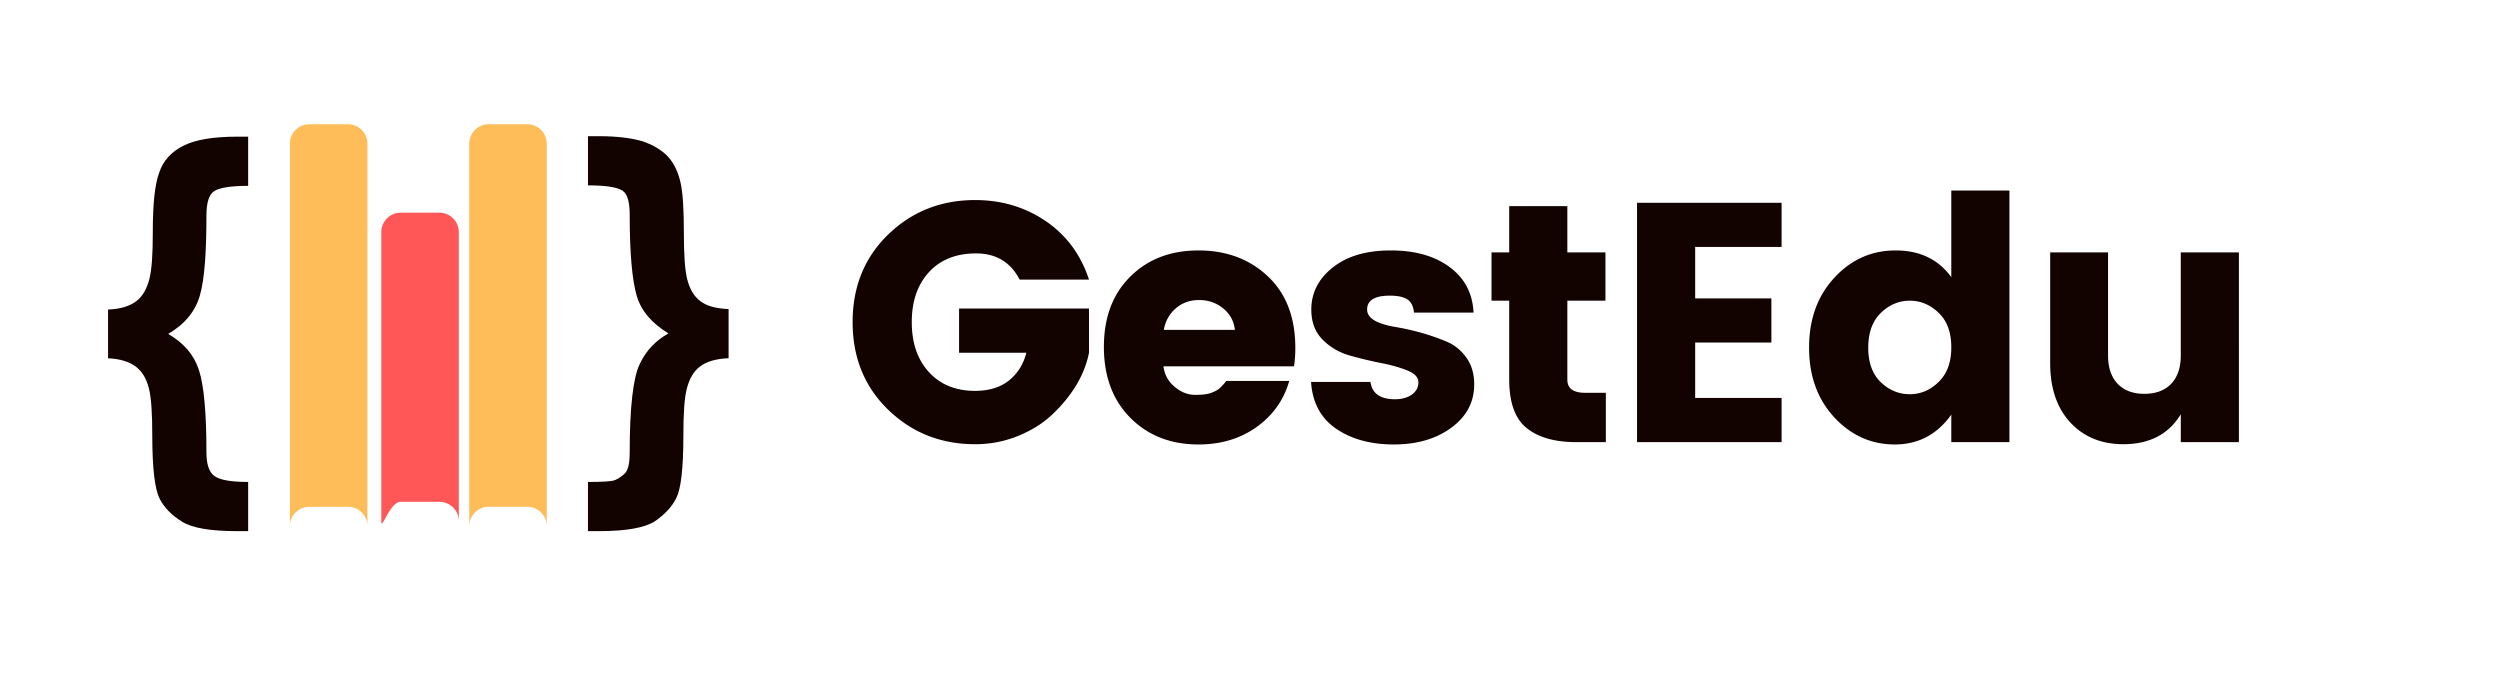 <svg xmlns="http://www.w3.org/2000/svg" width="180" viewBox="0 0 281.25 84" height="50" version="1.0">
  <defs>
    <clipPath id="prefix__a">
      <path d="M2 16h76v48.398H2zm0 0" />
    </clipPath>
    <clipPath id="prefix__b">
      <path d="M24 15.031h10V64H24zm0 0" />
    </clipPath>
    <clipPath id="prefix__c">
      <path d="M46 15.031h10V64H46zm0 0" />
    </clipPath>
  </defs>
  <g clip-path="url(#prefix__a)">
    <path fill="#120200"
      d="M77.555 43.336v-5.95c-1.504-.062-2.645-.363-3.426-.964-.781-.598-1.262-1.442-1.563-2.582-.3-1.14-.421-3.067-.421-5.711 0-2.824-.122-4.867-.422-6.129-.301-1.262-.782-2.281-1.563-3.125-.781-.781-1.8-1.383-3.062-1.8-1.262-.364-3.004-.602-5.23-.602h-1.321v5.949c2.223 0 3.605.238 4.207.66.601.422.84 1.441.84 2.945 0 4.63.3 7.871.844 9.735.539 1.863 1.863 3.367 3.843 4.566-1.5.844-2.703 2.043-3.484 3.727-.781 1.625-1.203 5.168-1.203 10.636 0 1.325-.18 2.106-.54 2.524-.363.363-.78.66-1.202.844-.422.18-1.5.238-3.305.238v5.95h1.32c3.367 0 5.59-.423 6.793-1.204 1.2-.84 2.043-1.742 2.582-2.824.543-1.078.844-3.543.844-7.512 0-2.64.117-4.566.418-5.707.3-1.14.781-2.043 1.562-2.645.782-.601 1.926-.96 3.426-1.02zm-75.118 0c1.5.059 2.645.418 3.426 1.02.782.601 1.262 1.44 1.563 2.585.3 1.141.418 3.063.418 5.766 0 3.848.3 6.371.843 7.512.54 1.144 1.5 2.105 2.762 2.886 1.262.782 3.489 1.141 6.672 1.141h1.32v-5.95c-2.101 0-3.421-.237-4.086-.718-.66-.484-.96-1.445-.96-2.887 0-4.746-.301-8.05-.903-9.914-.597-1.863-1.86-3.304-3.722-4.386 2.043-1.203 3.304-2.766 3.843-4.688.543-1.922.782-5.11.782-9.617 0-1.563.3-2.523.902-2.941.601-.422 1.984-.665 4.144-.665v-5.949h-1.32c-2.883 0-5.047.364-6.488 1.082-1.445.723-2.465 1.805-2.945 3.246-.543 1.442-.782 3.848-.782 7.27 0 2.644-.12 4.508-.422 5.652-.3 1.14-.78 2.043-1.562 2.64-.781.602-1.922.966-3.426 1.024v5.95zm0 0" />
  </g>
  <g clip-path="url(#prefix__b)">
    <path fill="#ffbd59"
      d="M26.836 61.3h4.687a2.348 2.348 0 012.344 2.345v-46.27a2.348 2.348 0 00-2.344-2.344h-4.687a2.345 2.345 0 00-2.344 2.344v46.27a2.345 2.345 0 012.344-2.344zm0 0"
      fill-rule="evenodd" />
  </g>
  <path fill="#ff5757"
    d="M37.89 60.7h4.688a2.348 2.348 0 012.344 2.343V28.07a2.345 2.345 0 00-2.344-2.343h-4.687a2.348 2.348 0 00-2.344 2.343v34.973c0 1.266 1.023-2.344 2.344-2.344zm0 0"
    fill-rule="evenodd" />
  <g clip-path="url(#prefix__c)">
    <path fill="#ffbd59"
      d="M48.527 61.3h4.688a2.348 2.348 0 012.344 2.345v-46.27a2.345 2.345 0 00-2.344-2.344h-4.688a2.345 2.345 0 00-2.343 2.344v46.27a2.348 2.348 0 012.343-2.344zm0 0"
      fill-rule="evenodd" />
  </g>
  <path
    d="M96.855 49.559c-2.867-2.79-4.297-6.32-4.297-10.594 0-4.281 1.43-7.812 4.297-10.594 2.875-2.78 6.379-4.172 10.516-4.172 3.207 0 6.054.852 8.547 2.547 2.5 1.7 4.242 4.059 5.234 7.078h-8.39c-1.094-2.113-2.852-3.171-5.266-3.171-2.418 0-4.32.757-5.703 2.265-1.387 1.512-2.079 3.528-2.079 6.047 0 2.524.692 4.54 2.079 6.047 1.382 1.512 3.242 2.266 5.578 2.266 1.675 0 3.039-.414 4.093-1.25 1.051-.844 1.754-1.961 2.11-3.36h-8.14v-5.344h15.718v5.344c-.524 2.625-1.965 5.078-4.328 7.36-1.125 1.093-2.516 1.984-4.172 2.671a13.642 13.642 0 01-5.281 1.032c-4.137 0-7.64-1.39-10.516-4.172zm0 0M134.39 53.762c-3.344 0-6.09-1.07-8.235-3.219-2.137-2.156-3.203-5.015-3.203-8.578 0-3.562 1.062-6.394 3.187-8.5 2.125-2.113 4.875-3.172 8.25-3.172s6.172 1.043 8.391 3.125c2.219 2.086 3.328 4.977 3.328 8.672 0 .793-.054 1.531-.156 2.219h-15.797c.133 1.012.586 1.84 1.36 2.484.769.649 1.597.969 2.484.969.894 0 1.562-.086 2-.266.437-.175.754-.351.953-.53.207-.177.477-.474.812-.892h7.61c-.656 2.305-1.977 4.165-3.953 5.579-1.97 1.406-4.313 2.109-7.032 2.109zm4.406-13.86c-.117-1.062-.586-1.925-1.407-2.593-.824-.676-1.796-1.016-2.921-1.016-1.118 0-2.059.34-2.829 1.016-.773.668-1.25 1.531-1.437 2.594zm0 0M148.042 37.45c0-2.032.863-3.727 2.593-5.094 1.727-1.375 4.067-2.063 7.016-2.063 2.945 0 5.32.672 7.125 2.016 1.813 1.336 2.774 3.168 2.89 5.5h-7.202c-.086-.79-.36-1.328-.829-1.61-.46-.289-1.156-.437-2.093-.437-1.836 0-2.75.562-2.75 1.687 0 1.012 1.125 1.711 3.375 2.094 2.27.387 4.336.977 6.203 1.766.957.387 1.758 1.027 2.406 1.922.645.886.969 1.976.969 3.265 0 2.137-.922 3.883-2.766 5.235-1.836 1.355-4.152 2.031-6.953 2.031-2.793 0-5.121-.633-6.984-1.906-1.856-1.27-2.867-3.157-3.032-5.657h7.188c.195 1.399 1.187 2.094 2.969 2.094.82 0 1.5-.187 2.031-.562.531-.383.797-.88.797-1.485 0-.601-.45-1.082-1.344-1.437-.887-.363-1.96-.664-3.219-.906a46.93 46.93 0 01-3.812-.922c-1.274-.375-2.356-1.02-3.25-1.938-.887-.914-1.328-2.113-1.328-3.594zm0 0M181.152 47.512h2.516v5.969h-3.578c-2.586 0-4.586-.567-6-1.703-1.407-1.133-2.11-3.086-2.11-5.86v-9.547h-2.14v-5.843h2.14v-5.594h7.031v5.594h4.61v5.843h-4.61v9.547c0 1.063.711 1.594 2.141 1.594zm0 0M204.926 24.528v5.343h-10.453v6.22h9.219v5.343h-9.219v6.703h10.453v5.344h-17.484V24.528zm0 0M223.923 46.2c1.02-.989 1.532-2.383 1.532-4.188 0-1.813-.512-3.203-1.532-4.172-1.011-.976-2.18-1.469-3.5-1.469-1.312 0-2.48.496-3.5 1.485-1.011.992-1.515 2.39-1.515 4.203 0 1.805.504 3.195 1.515 4.172 1.02.968 2.188 1.453 3.5 1.453 1.32 0 2.489-.492 3.5-1.485zm-12.625 4.28c-2.03-2.195-3.046-5.007-3.046-8.437 0-3.426 1.015-6.238 3.046-8.437 2.032-2.207 4.504-3.313 7.422-3.313 2.926 0 5.172 1.078 6.735 3.235V23.043h7.03v30.438h-7.03v-3.328c-1.711 2.406-3.993 3.609-6.844 3.609-2.844 0-5.281-1.094-7.313-3.281zm0 0M253.212 30.528h7.031V53.48h-7.03v-3.375c-1.462 2.418-3.778 3.625-6.954 3.625-2.637 0-4.773-.875-6.406-2.625-1.625-1.758-2.438-4.149-2.438-7.172V30.528h7v12.468c0 1.48.39 2.625 1.172 3.438.781.805 1.852 1.203 3.219 1.203 1.375 0 2.453-.398 3.234-1.203.781-.813 1.172-1.957 1.172-3.438zm0 0"
    fill="#120200" />
</svg>